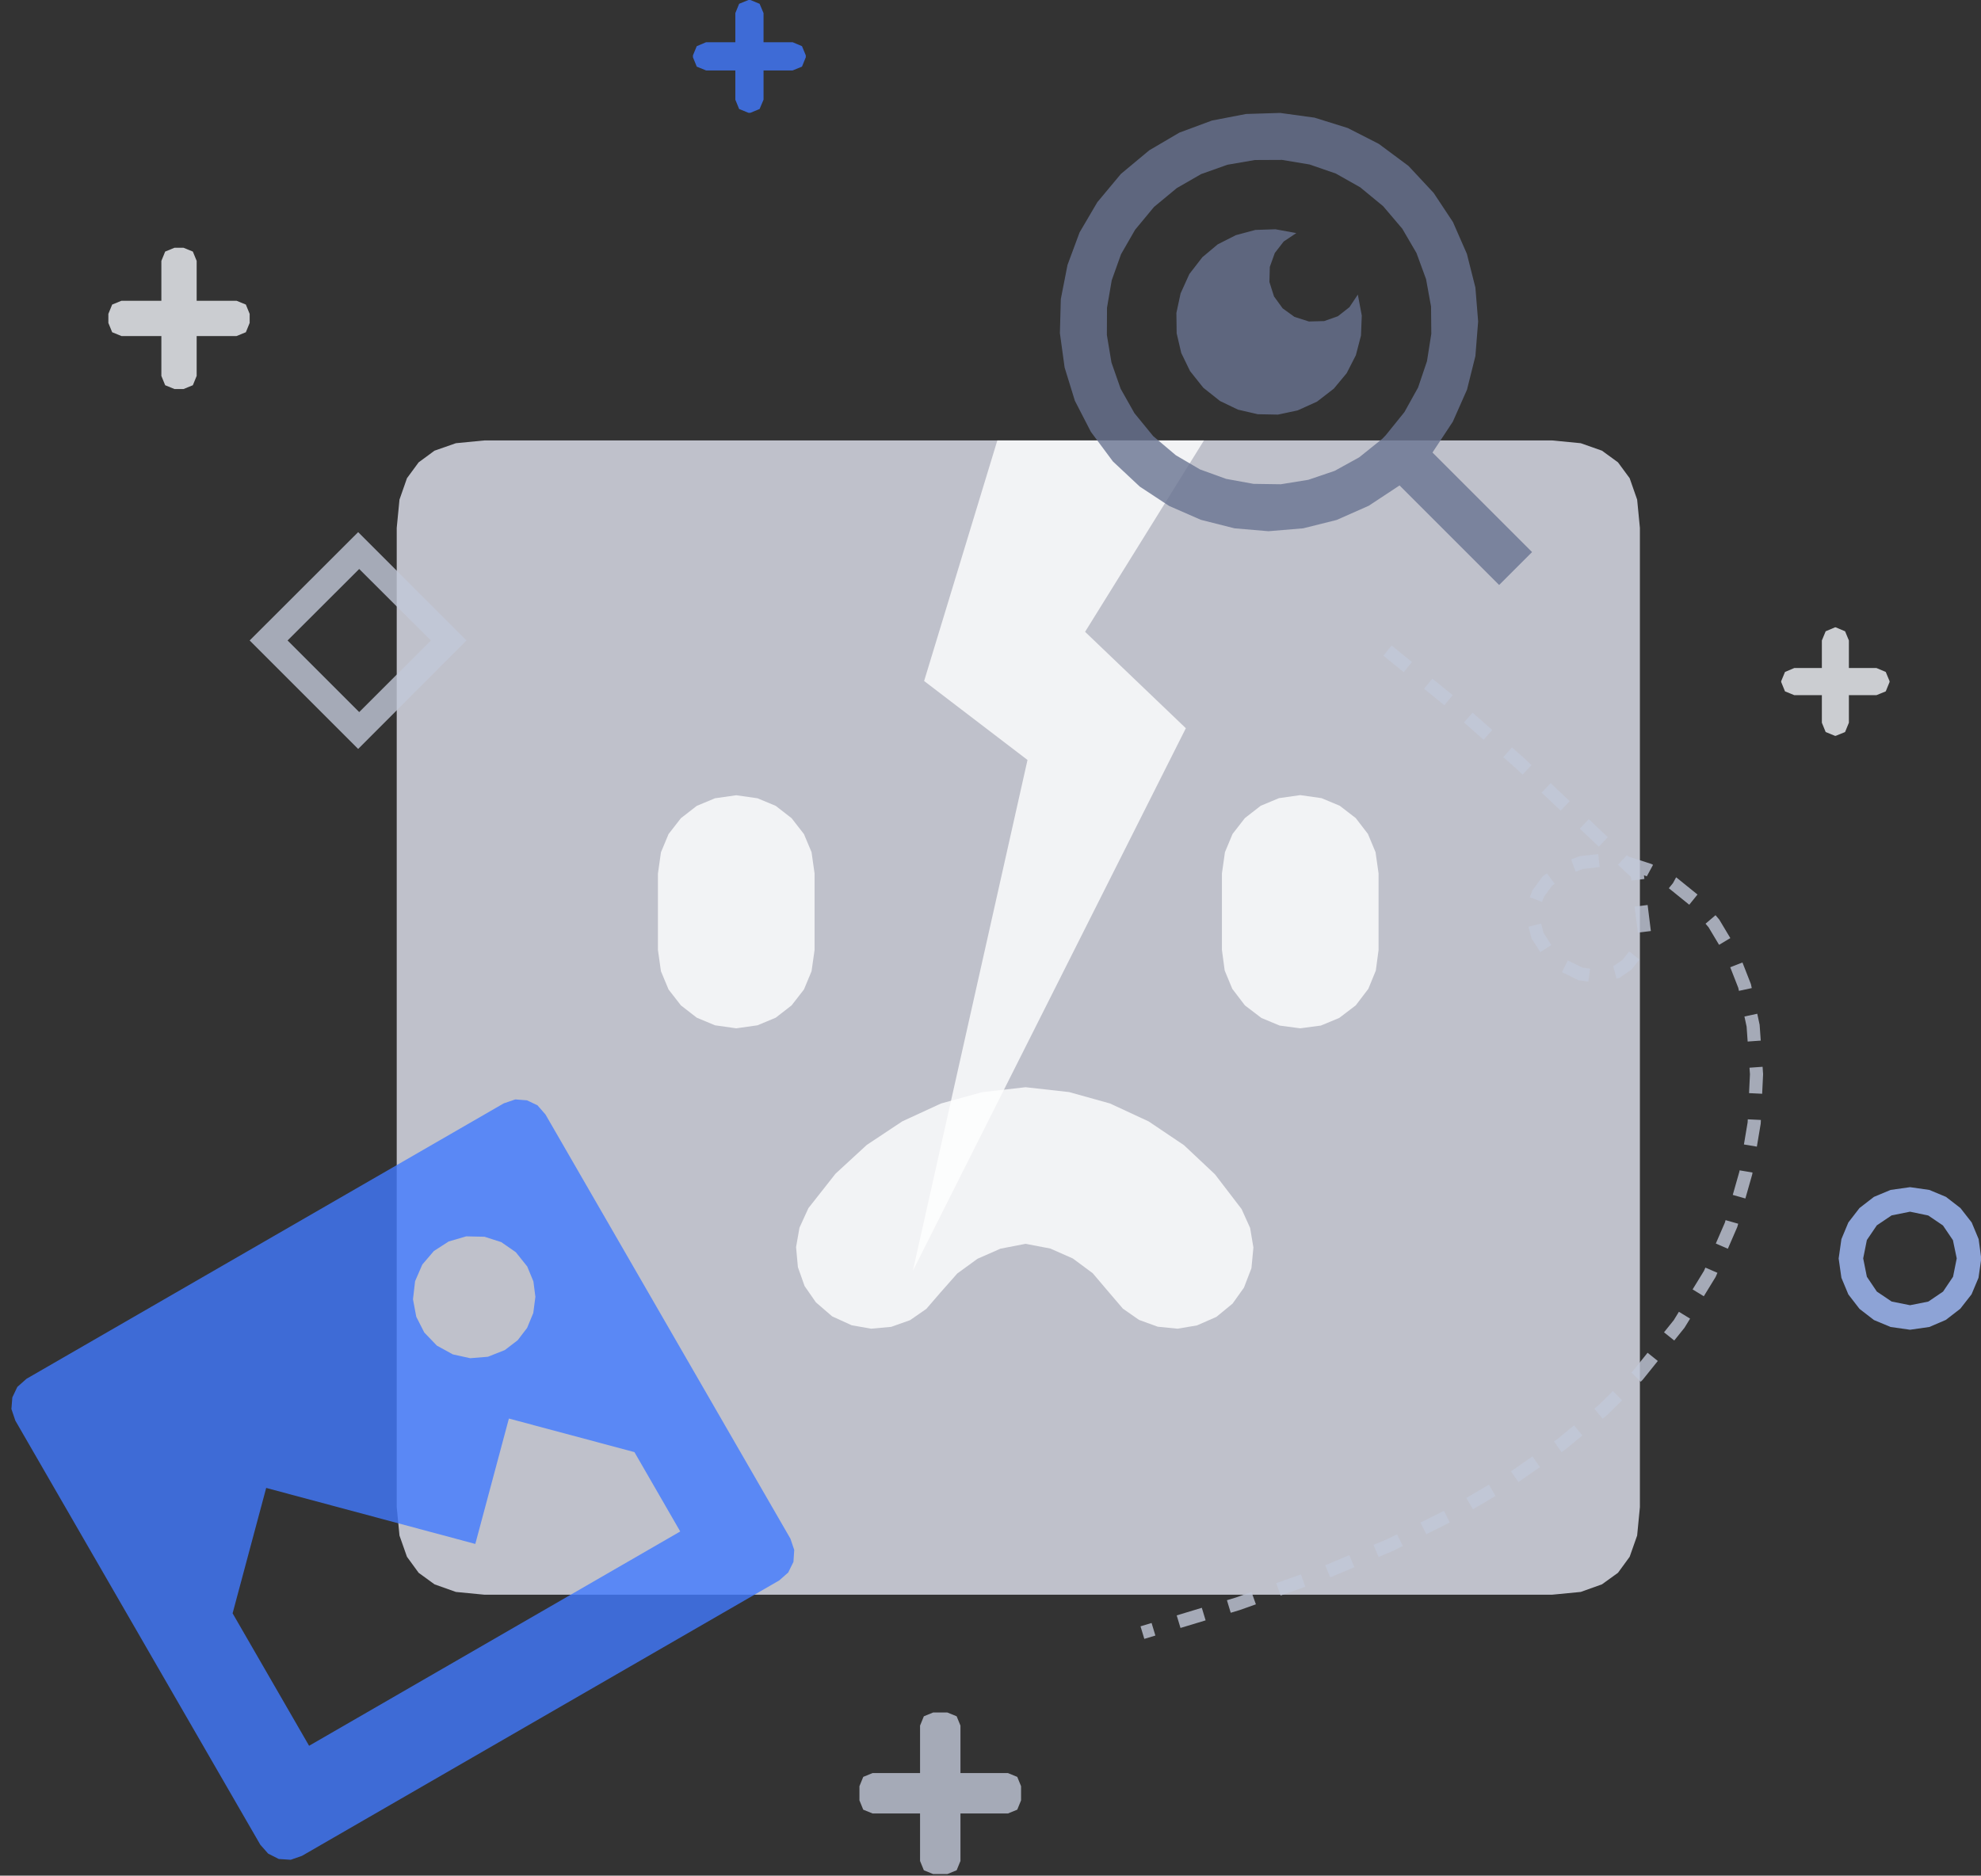 <svg xmlns="http://www.w3.org/2000/svg" width="151" height="143"><rect width="100%" height="100%" fill="#333333" stroke="none"/><path fill="#e2e5f1" fill-opacity=".8" d="M30.24 33.58h88.08l2.17.21 1.62.57 1.22.89.89 1.21.57 1.63.21 2.16v74.65l-.21 2.17-.57 1.62-.89 1.22-1.22.88-1.62.58-2.17.21H36.91l-2.16-.21-1.63-.58-1.21-.88-.89-1.22-.57-1.62-.21-2.17V40.25l.21-2.16.57-1.63.89-1.21 1.21-.89 1.63-.57 2.16-.21Z"/><path fill="#fff" fill-opacity=".8" d="m76.02 33.58-5.58 18.34 7.88 6.02-8.74 38.95 20.81-41.37-7.68-7.35 9.06-14.59Zm-19.9 27.05-1.62.23-1.39.58-1.21.94-.94 1.21-.58 1.39-.23 1.62v5.83l.23 1.62.58 1.39.94 1.21 1.21.94 1.39.58 1.62.23 1.62-.23 1.39-.58 1.21-.94.94-1.21.58-1.39.23-1.62v-5.84l-.23-1.62-.58-1.38-.94-1.21-1.21-.94-1.39-.58zM99.11 78.4l1.57-.21 1.4-.58 1.26-.96.96-1.26.57-1.39.21-1.57v-5.84l-.23-1.62-.58-1.39-.93-1.21-1.22-.94-1.39-.58-1.62-.23-1.62.23-1.39.58-1.21.94-.94 1.21-.58 1.39-.23 1.62v5.83l.21 1.57.58 1.4.96 1.26 1.26.96 1.39.58z"/><path fill="#fff" fill-opacity=".8" d="m92.72 100.4 1.23-1.01.87-1.22.57-1.48.15-1.58-.25-1.49-.65-1.44-2.03-2.65-2.36-2.22-2.69-1.81-2.95-1.37-3.12-.87-3.32-.37-3.32.38-3.12.86-2.95 1.36-2.71 1.8-2.38 2.19-2.07 2.63-.68 1.49-.26 1.48.14 1.53.51 1.44.86 1.24 1.24 1.07 1.49.68 1.48.26 1.53-.14 1.44-.51 1.24-.86 1.07-1.24 1.29-1.46 1.54-1.12 1.75-.77 1.91-.37 1.89.36 1.72.76 1.51 1.12 1.24 1.46 1.06 1.24 1.23.86 1.43.52 1.51.15 1.48-.25z"/><path fill="#a4bfff" fill-opacity=".8" d="m145.59 101.38-1.48-.21-1.27-.53-1.1-.85-.85-1.1-.53-1.27-.21-1.47.21-1.48.53-1.27.85-1.1 1.1-.85 1.27-.53 1.48-.21 1.47.21 1.27.53 1.1.85.86 1.1.53 1.27.2 1.48-.21 1.47-.53 1.26-.86 1.1-1.1.85-1.26.54zm0-9-1.4.28-1.13.76-.76 1.12-.28 1.4.28 1.4.76 1.13 1.13.76 1.4.28 1.4-.28 1.12-.76.76-1.13.28-1.4-.29-1.39-.76-1.12-1.12-.76z"/><path fill="#c2c8d8" fill-opacity=".8" d="m27.3 57.1-8.27-8.27 8.27-8.26 8.26 8.26Zm-5.38-8.27 5.46 5.46 5.46-5.46-5.46-5.45Z"/><path fill="#417aff" fill-opacity=".8" d="m57.05 8.6-.71-.29-.29-.71V5.37h-2.23l-.71-.29-.29-.71v-.15l.29-.7.71-.3h2.23V1l.29-.71.71-.29h.15l.7.29.3.71v2.22h2.22l.71.3.29.7v.15l-.29.71-.71.29H58.2V7.6l-.3.71-.7.29Z"/><path fill="#c2c8d8" fill-opacity=".8" d="m71.13 142.88-.71-.29-.29-.71v-3.62h-3.62l-.71-.29-.29-.71v-1.08l.29-.71.71-.29h3.62v-3.62l.29-.71.71-.29h1.08l.71.29.29.71v3.62h3.62l.71.29.29.71v1.08l-.29.71-.71.29h-3.62v3.62l-.29.71-.71.29Z"/><path fill="#f1f3f8" fill-opacity=".8" d="m13.3 29.66-.71-.29-.29-.71v-3.04H9.26l-.71-.29-.29-.71v-.69l.29-.71.71-.29h3.04v-3.04l.29-.71.71-.29h.69l.71.29.29.71v3.04h3.04l.71.29.29.71v.69l-.29.71-.71.29h-3.04v3.04l-.29.71-.71.29ZM139.87 56.1l-.71-.29-.29-.71V53h-2.1l-.71-.29-.29-.71v-.07l.29-.7.71-.3h2.1v-2.1l.29-.7.71-.3h.06l.71.3.29.7v2.1h2.1l.71.3.29.7V52l-.29.71-.71.29h-2.1v2.1l-.29.71-.71.29Z"/><path fill="#417aff" fill-opacity=".8" d="m38.4 84.12-36.38 21-.7.62-.38.8-.07.88.3.89 18.67 32.33.6.68.81.41.91.06.86-.3 36.38-21 .68-.6.4-.81.06-.91-.29-.86-18.67-32.34-.61-.7-.8-.38-.89-.07zm13.45 32.64L23.56 133.1 17.73 123l2.56-9.56 15.94 4.27 2.56-9.56 9.57 2.56Zm-13.37-13.83-1.29.51-1.35.11-1.32-.29-1.22-.67-.96-1-.61-1.2-.25-1.33.16-1.38.55-1.27.88-1.03 1.13-.73 1.34-.39 1.39.03 1.28.41 1.11.77.87 1.09.47 1.14.15 1.17-.16 1.23-.47 1.14-.72.94z"/><path fill="#697391" fill-opacity=".8" d="m109.19 34.5 7.59 7.59-2.51 2.51-7.59-7.59-2.35 1.55-2.44 1.08-2.56.64-2.64.22-2.59-.22-2.57-.65-2.42-1.06-2.23-1.47-2.05-1.92-1.68-2.26-1.22-2.37-.78-2.53-.36-2.62.07-2.6.51-2.6.92-2.48 1.35-2.3 1.8-2.16 2.16-1.8 2.3-1.35 2.48-.92 2.6-.5 2.6-.08 2.62.36 2.53.79 2.37 1.21 2.26 1.68 1.92 2.06 1.47 2.22 1.06 2.42.65 2.57.21 2.59-.21 2.64-.64 2.56-1.08 2.44zm-3.56-1.32 1.42-1.76 1.04-1.87.68-2.01.33-2.09-.02-2.08-.38-2.09-.73-1.99-1.08-1.85-1.46-1.72-1.75-1.44-1.86-1.05-2-.69-2.1-.35-2.07.01-2.09.36-2 .71-1.86 1.07-1.74 1.44-1.44 1.74-1.07 1.86-.71 1.99-.36 2.09-.01 2.08.35 2.1.7 2 1.05 1.86 1.43 1.75 1.73 1.46 1.84 1.08 1.99.72 2.09.38 2.08.03 2.1-.34 2-.68 1.87-1.03 1.77-1.42zm-6.82-15.41-.96.64-.68.88-.38 1.06-.03 1.15.35 1.1.66.91.9.65 1.1.35 1.16-.03 1.05-.37.88-.69.64-.96.3 1.6-.06 1.52-.39 1.5-.7 1.37-.98 1.18-1.28.99-1.48.67-1.5.32-1.54-.03-1.51-.35-1.37-.66-1.27-1.01-1.01-1.27-.67-1.38-.35-1.5-.02-1.55.32-1.49.67-1.48.99-1.28 1.17-.98 1.38-.7 1.49-.4 1.53-.05z"/><path fill="none" stroke="#c2c8d8" stroke-dasharray="2 2" stroke-opacity=".8" d="m105.76 49.6 4.77 3.88 5.3 4.68 8.96 8.46.58 4.67-.64 1.36-.71.9-.78.54-1.37.36-1.41-.2-1.32-.65-1.13-1-.81-1.26-.36-1.38.06-.92.35-.92.69-.94 1.19-.88 1.41-.54 1.69-.19 1.69.19 1.76.57 1.84 1 1.62 1.31 1.5 1.76 1.37 2.29.97 2.48.65 3.03.26 3.7-.18 3.72-.64 3.82-1.12 3.94-1.62 3.74-2.34 3.82-3.15 3.92-2.62 2.61-3.2 2.64-3.86 2.68-4.61 2.71-4.56 2.28-5.36 2.26-6.27 2.23-7.28 2.2"/></svg>